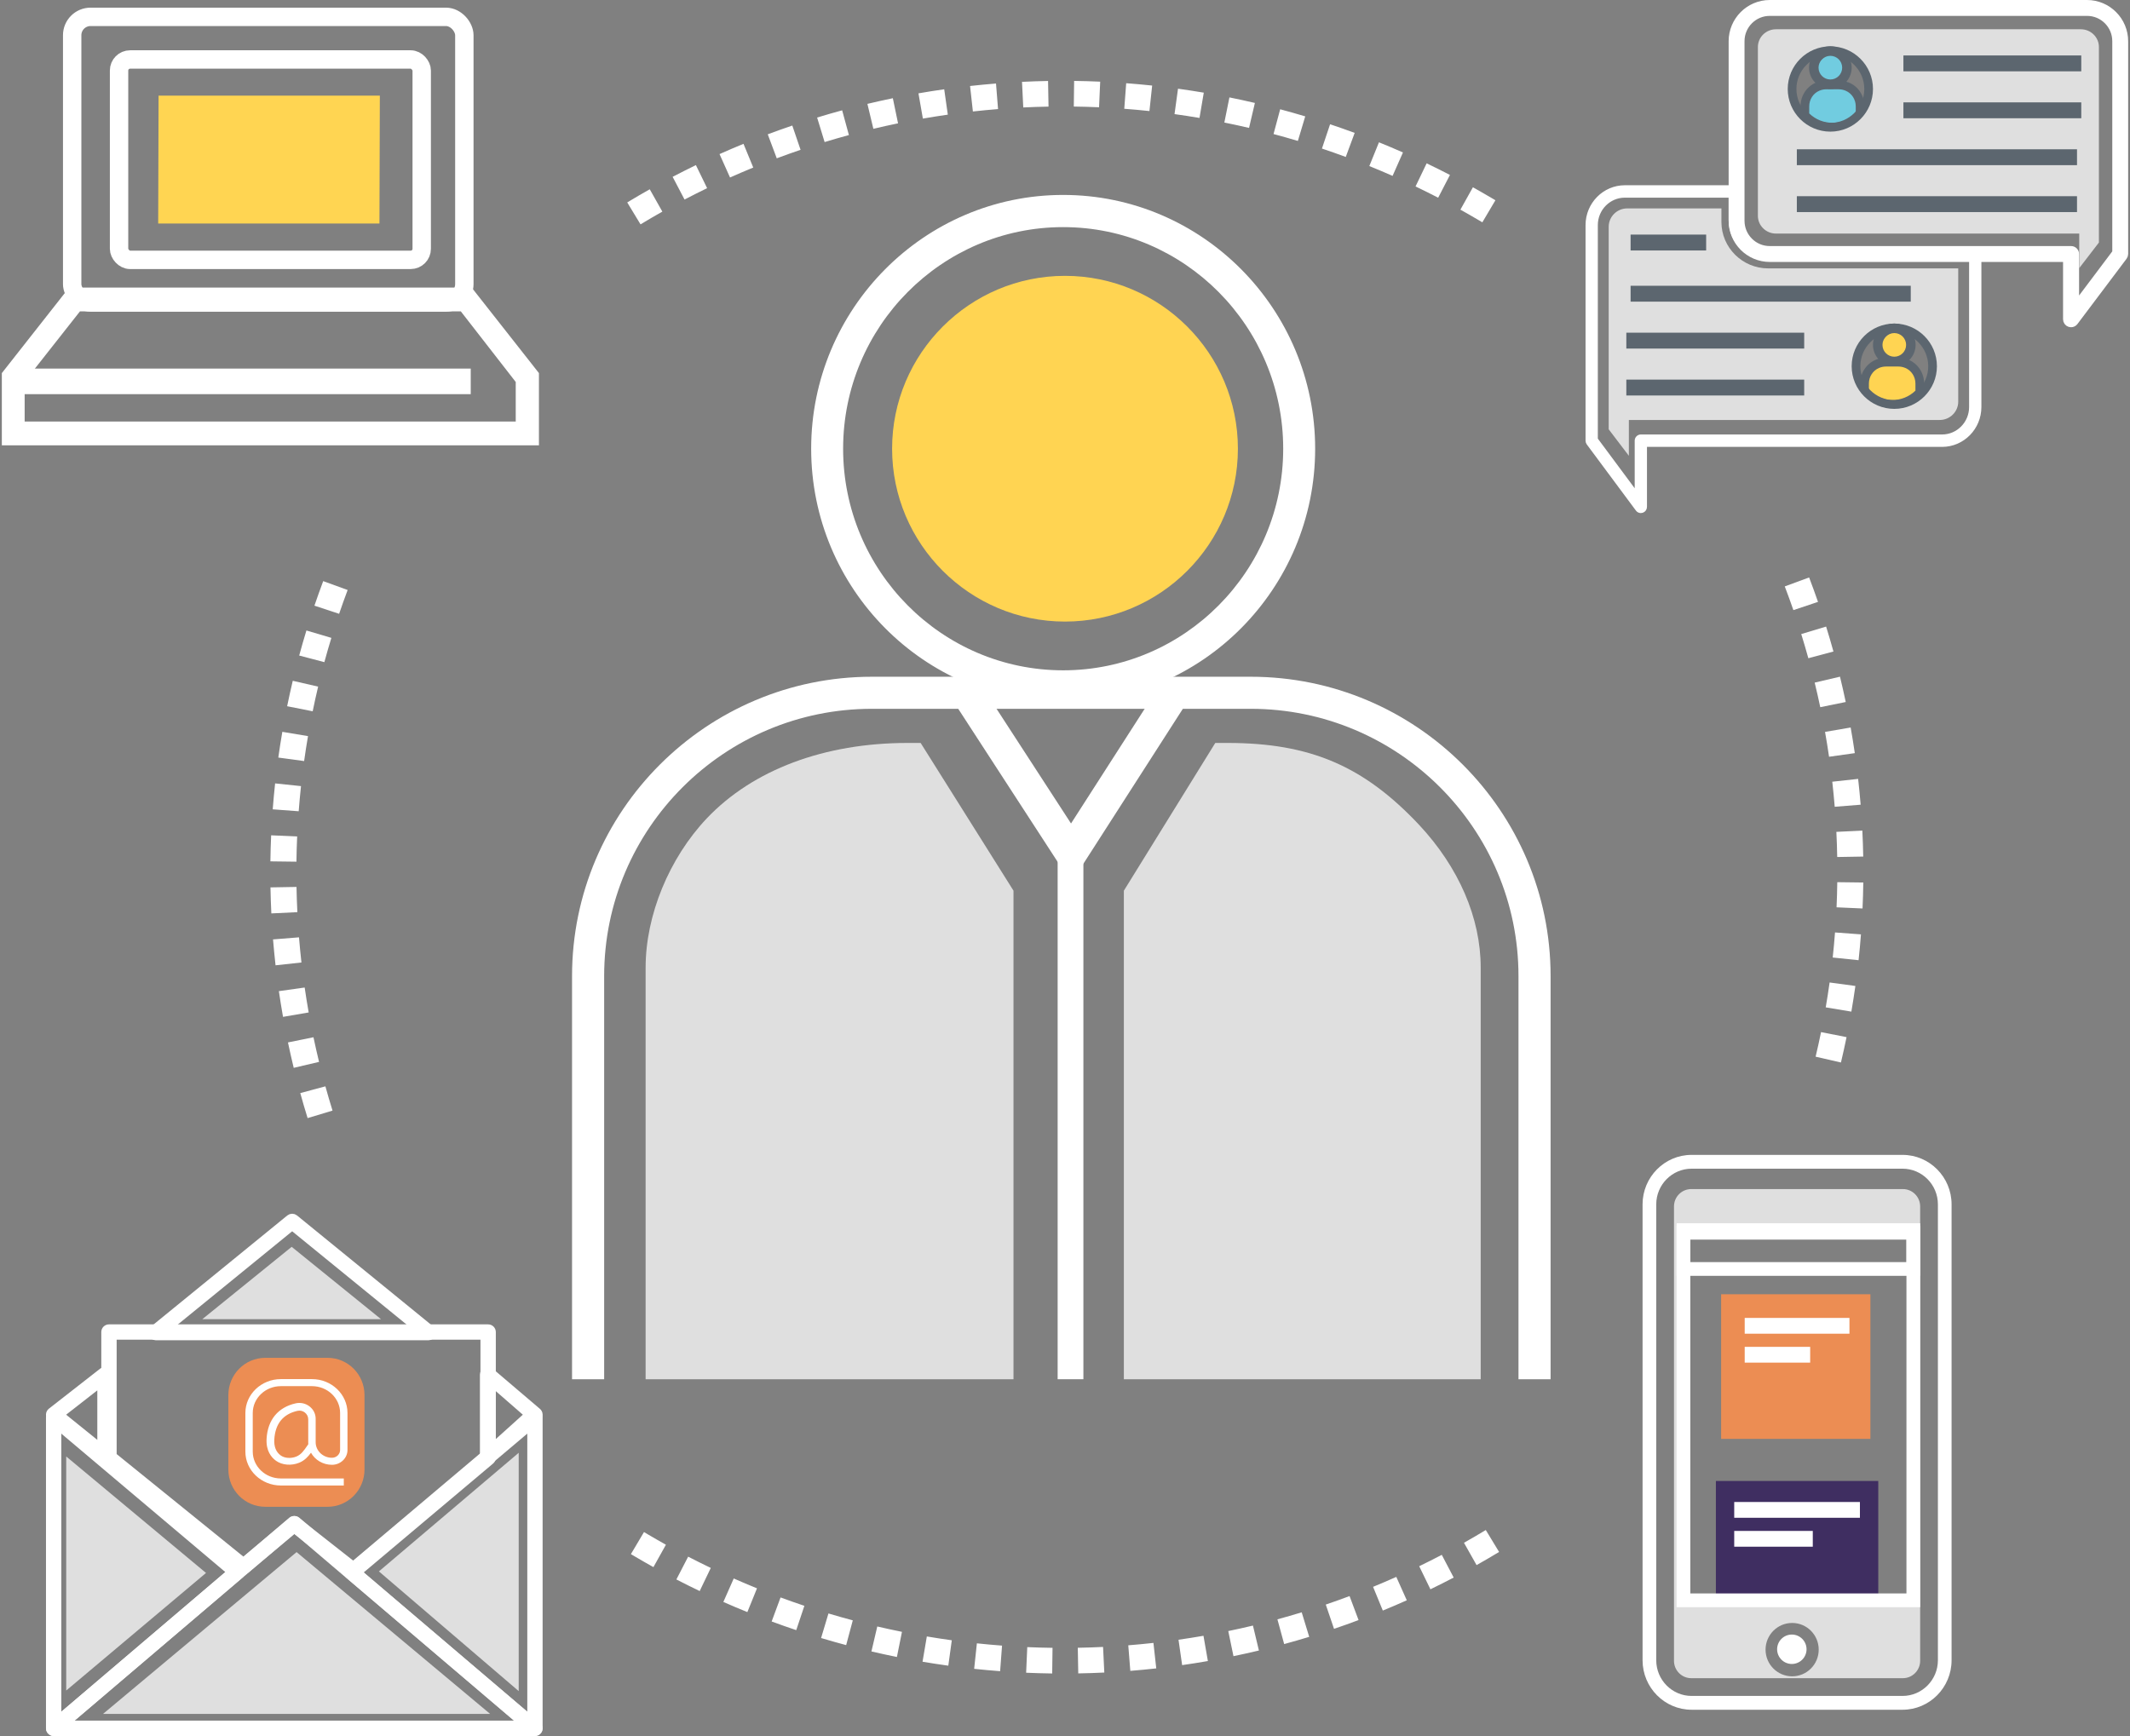 <?xml version="1.0" encoding="UTF-8"?>
<svg width="579px" height="472px" viewBox="0 0 579 472" version="1.1" xmlns="http://www.w3.org/2000/svg" xmlns:xlink="http://www.w3.org/1999/xlink">
    <rect x="0" y="0" width="579" height="472" fill="#808080" stroke="none"/>
    <!-- Generator: Sketch 58 (84663) - https://sketch.com -->
    <title>user experience</title>
    <desc>Created with Sketch.</desc>
    <g id="Page-1" stroke="none" stroke-width="1" fill="none" fill-rule="evenodd">
        <g id="main-page-copy" transform="translate(-347, -3111)" fill-rule="nonzero">
            <g id="user-experience" transform="translate(347.5, 3112)">
                <g id="Person" transform="translate(155, 52)">
                    <path d="M184.494,131 L81.504,131 C36.563,131 0,167.512 0,212.39 L0,322 L8.729,322 L8.729,212.39 C8.729,172.319 41.377,139.717 81.504,139.717 L184.494,139.717 C224.624,139.717 257.271,172.319 257.271,212.39 L257.271,322 L266,322 L266,212.39 C266,167.512 229.438,131 184.494,131 Z" id="Path" fill="#FFFFFF"></path>
                    <rect id="Rectangle" fill="#FFFFFF" x="132" y="180" width="7" height="142"></rect>
                    <rect id="Rectangle" fill="#5C666F" x="227" y="252" width="7" height="68"></rect>
                    <rect id="Rectangle" fill="#5C666F" x="35" y="252" width="7" height="68"></rect>
                    <polygon id="Path" fill="#FFFFFF" points="160.596 132.02 135.638 170.895 110.382 132 103 136.673 135.684 187 168 136.653"></polygon>
                    <path d="M134,22 C108.084,22 87,43.084 87,69 C87,94.916 108.084,116 134,116 C159.916,116 181,94.916 181,69 C181,43.084 159.916,22 134,22 Z" id="Path" fill="#FFD452"></path>
                    <path d="M94.759,149 L91.211,149 C68.578,149 49.2,156.283 36.652,169.478 C26.392,180.314 20,195.87 20,210.056 L20,322 L120,322 L120,189.169 L94.759,149 Z" id="Path" fill="#DFDFDF"></path>
                    <path d="M230.27,171.284 C215.216,155.263 200.624,149 178.202,149 L174.849,149 L150,189.169 L150,322 L247,322 L247,210.056 C247,196.598 241.048,182.82 230.27,171.284 Z" id="Path" fill="#DFDFDF"></path>
                    <path d="M133.5,0 C95.729,0 65,30.953 65,69 C65,107.047 95.729,138 133.5,138 C171.271,138 202,107.047 202,69 C202,30.953 171.271,0 133.5,0 Z M133.5,129.252 C100.519,129.252 73.686,102.224 73.686,69.001 C73.686,35.779 100.519,8.751 133.5,8.751 C166.481,8.751 193.314,35.779 193.314,69.001 C193.314,102.224 166.481,129.252 133.5,129.252 Z" id="Shape" fill="#FFFFFF"></path>
                </g>
                <path d="M235.287,27.242 L236.908,34.022 C239.139,33.489 241.373,32.992 243.616,32.529 L242.203,25.704 C239.894,26.181 237.585,26.693 235.287,27.242 Z M221.616,30.959 L223.656,37.625 C225.847,36.956 228.049,36.321 230.259,35.72 L228.424,28.995 C226.145,29.614 223.876,30.269 221.616,30.959 Z M263.193,22.381 L263.961,29.309 C266.239,29.057 268.517,28.839 270.8,28.657 L270.246,21.708 C267.889,21.896 265.539,22.12 263.193,22.381 Z M249.165,24.379 L250.364,31.245 C252.62,30.853 254.88,30.494 257.146,30.172 L256.165,23.272 C253.826,23.604 251.493,23.973 249.165,24.379 Z M182.343,47.079 L185.581,53.253 C187.614,52.189 189.659,51.158 191.716,50.16 L188.668,43.889 C186.547,44.918 184.439,45.981 182.343,47.079 Z M170,54.039 L173.616,60 C175.579,58.812 177.555,57.658 179.547,56.536 L176.121,50.464 C174.066,51.62 172.026,52.812 170,54.039 Z M208.199,35.518 L210.648,42.045 C212.797,41.24 214.953,40.471 217.119,39.733 L214.871,33.135 C212.636,33.895 210.412,34.689 208.199,35.518 Z M277.314,21.253 L277.654,28.214 C279.941,28.103 282.231,28.027 284.523,27.986 L284.396,21.016 C282.036,21.059 279.673,21.137 277.314,21.253 Z M195.092,40.897 L197.944,47.26 C200.036,46.324 202.139,45.421 204.259,44.553 L201.606,38.104 C199.423,39 197.251,39.932 195.092,40.897 Z M318.772,30.024 C321.038,30.336 323.301,30.683 325.558,31.067 L326.726,24.193 C324.396,23.798 322.061,23.44 319.721,23.119 L318.772,30.024 Z M384.288,49.693 C386.348,50.68 388.397,51.701 390.439,52.756 L393.642,46.563 C391.541,45.477 389.429,44.424 387.305,43.408 L384.288,49.693 Z M291.392,27.97 C293.681,28 295.971,28.065 298.258,28.165 L298.567,21.202 C296.207,21.099 293.844,21.032 291.482,21 L291.392,27.97 Z M404.864,52.778 C403.211,51.802 401.55,50.849 399.881,49.917 L396.483,56.005 C398.102,56.906 399.712,57.833 401.314,58.777 L402.447,59.446 L406,53.447 L404.864,52.778 Z M358.845,39.392 C361.012,40.117 363.172,40.876 365.321,41.671 L367.742,35.134 C365.526,34.314 363.298,33.53 361.058,32.783 L358.845,39.392 Z M371.724,44.148 C373.84,45.006 375.948,45.897 378.047,46.824 L380.868,40.451 C378.706,39.494 376.531,38.574 374.345,37.689 L371.724,44.148 Z M345.687,35.444 C347.899,36.035 350.103,36.659 352.302,37.317 L354.305,30.639 C352.039,29.961 349.767,29.318 347.491,28.71 L345.687,35.444 Z M305.112,28.574 C307.394,28.746 309.675,28.951 311.951,29.194 L312.692,22.262 C310.343,22.013 307.989,21.799 305.634,21.623 L305.112,28.574 Z M332.316,32.318 C334.558,32.768 336.797,33.255 339.028,33.777 L340.618,26.99 C338.315,26.452 336.007,25.949 333.693,25.483 L332.316,32.318 Z" id="Shape" fill="#FFFFFF"></path>
                <path d="M236.381,448.009 C238.684,448.547 240.993,449.05 243.306,449.516 L244.683,442.681 C242.441,442.231 240.202,441.744 237.971,441.223 L236.381,448.009 Z M250.274,450.806 C252.604,451.201 254.939,451.559 257.279,451.88 L258.227,444.975 C255.961,444.663 253.698,444.315 251.441,443.933 L250.274,450.806 Z M278.435,453.798 C280.795,453.901 283.156,453.968 285.519,454 L285.61,447.029 C283.32,447 281.031,446.935 278.744,446.834 L278.435,453.798 Z M264.307,452.737 C266.656,452.986 269.009,453.2 271.364,453.376 L271.886,446.426 C269.604,446.254 267.323,446.047 265.047,445.805 L264.307,452.737 Z M222.698,444.36 C224.964,445.038 227.236,445.682 229.511,446.29 L231.314,439.555 C229.102,438.965 226.898,438.341 224.7,437.683 L222.698,444.36 Z M174.557,415.552 L171,421.55 L172.136,422.222 C173.789,423.199 175.45,424.151 177.121,425.083 L180.519,418.995 C178.902,418.094 177.291,417.17 175.69,416.224 L174.557,415.552 Z M209.26,439.866 C211.476,440.685 213.705,441.469 215.944,442.217 L218.156,435.606 C215.99,434.881 213.829,434.123 211.68,433.328 L209.26,439.866 Z M183.361,428.435 C185.461,429.521 187.574,430.574 189.697,431.59 L192.714,425.305 C190.654,424.318 188.605,423.297 186.563,422.242 L183.361,428.435 Z M196.132,434.552 C198.297,435.507 200.471,436.426 202.655,437.311 L205.276,430.85 C203.159,429.992 201.049,429.1 198.953,428.174 L196.132,434.552 Z M372.744,430.446 L375.393,436.895 C377.578,436 379.749,435.069 381.909,434.103 L379.056,427.74 C376.964,428.676 374.861,429.577 372.744,430.446 Z M346.742,439.279 L348.577,446.005 C350.855,445.385 353.124,444.731 355.384,444.04 L353.344,437.374 C351.153,438.042 348.952,438.677 346.742,439.279 Z M385.284,424.839 L388.332,431.112 C390.453,430.083 392.561,429.019 394.658,427.921 L391.419,421.747 C389.386,422.811 387.342,423.842 385.284,424.839 Z M359.884,435.266 L362.13,441.865 C364.365,441.106 366.586,440.313 368.801,439.482 L366.352,432.956 C364.206,433.759 362.049,434.53 359.884,435.266 Z M403.384,415 C401.421,416.188 399.445,417.342 397.453,418.464 L400.879,424.536 C402.934,423.38 404.974,422.187 407,420.961 L403.384,415 Z M306.201,446.342 L306.755,453.291 C309.111,453.104 311.462,452.879 313.807,452.618 L313.04,445.69 C310.763,445.942 308.485,446.16 306.201,446.342 Z M292.477,447.014 L292.604,453.982 C294.964,453.94 297.326,453.862 299.686,453.746 L299.345,446.784 C297.057,446.896 294.768,446.972 292.477,447.014 Z M333.382,442.47 L334.795,449.296 C337.105,448.819 339.413,448.306 341.711,447.757 L340.089,440.977 C337.859,441.51 335.624,442.008 333.382,442.47 Z M319.855,444.828 L320.841,451.729 C323.178,451.396 325.511,451.026 327.839,450.62 L326.64,443.753 C324.384,444.145 322.124,444.504 319.855,444.828 Z" id="Shape" fill="#FFFFFF"></path>
                <path d="M486.997,164.882 L493.69,162.647 C492.921,160.422 492.116,158.206 491.274,156 L484.653,158.441 C485.469,160.579 486.251,162.726 486.997,164.882 Z M491.064,177.966 L497.887,176.145 C497.26,173.877 496.597,171.615 495.895,169.361 L489.133,171.395 C489.812,173.579 490.457,175.768 491.064,177.966 Z M498.234,218.354 L505.282,217.79 C505.089,215.449 504.861,213.109 504.599,210.772 L497.57,211.539 C497.827,213.808 498.045,216.08 498.234,218.354 Z M494.303,191.275 L501.227,189.868 C500.744,187.567 500.223,185.272 499.666,182.982 L492.788,184.595 C493.327,186.817 493.833,189.043 494.303,191.275 Z M496.694,204.754 L503.692,203.77 C503.353,201.443 502.98,199.12 502.568,196.801 L495.603,197.995 C496.002,200.244 496.365,202.497 496.694,204.754 Z M498.911,232.012 L505.982,231.89 C505.939,229.538 505.86,227.186 505.743,224.836 L498.681,225.175 C498.794,227.454 498.872,229.734 498.911,232.012 Z M497.689,259.338 L504.718,260.071 C504.972,257.732 505.186,255.39 505.367,253.045 L498.314,252.522 C498.142,254.796 497.933,257.069 497.689,259.338 Z M495.789,272.889 L502.759,274.049 C503.16,271.729 503.521,269.405 503.85,267.076 L496.843,266.126 C496.529,268.384 496.177,270.639 495.789,272.889 Z M493.039,286.302 L499.926,287.882 C500.469,285.59 500.98,283.292 501.452,280.989 L494.519,279.616 C494.061,281.851 493.568,284.079 493.039,286.302 Z M498.929,238.857 C498.899,241.136 498.835,243.414 498.732,245.69 L505.793,246.003 C505.902,243.651 505.97,241.298 506,238.945 L498.929,238.857 Z" id="Shape" fill="#FFFFFF"></path>
                <path d="M89.577,172.433 L82.795,170.42 C82.104,172.683 81.449,174.955 80.832,177.233 L87.673,179.032 C88.272,176.825 88.904,174.625 89.577,172.433 Z M85.978,185.684 L79.082,184.1 C78.539,186.399 78.027,188.704 77.555,191.015 L84.497,192.393 C84.956,190.15 85.449,187.915 85.978,185.684 Z M94,159.415 L87.357,157 C86.527,159.215 85.733,161.44 84.971,163.674 L91.683,165.889 C92.421,163.723 93.194,161.564 94,159.415 Z M83.225,199.141 L76.246,197.977 C75.844,200.305 75.483,202.636 75.153,204.972 L82.17,205.926 C82.484,203.659 82.838,201.398 83.225,199.141 Z M81.324,212.734 L74.284,211.999 C74.031,214.345 73.816,216.695 73.634,219.048 L80.696,219.572 C80.869,217.29 81.079,215.01 81.324,212.734 Z M80.278,226.426 L73.207,226.113 C73.099,228.472 73.03,230.832 73,233.194 L80.08,233.282 C80.11,230.995 80.175,228.71 80.278,226.426 Z M87.956,294.368 L81.125,296.195 C81.751,298.47 82.415,300.739 83.118,303 L89.89,300.96 C89.21,298.77 88.565,296.573 87.956,294.368 Z M80.777,253.852 L73.719,254.417 C73.912,256.766 74.141,259.113 74.403,261.458 L81.442,260.689 C81.185,258.412 80.966,256.132 80.777,253.852 Z M84.711,281.017 L77.778,282.427 C78.262,284.736 78.783,287.039 79.341,289.336 L86.228,287.717 C85.688,285.489 85.181,283.256 84.711,281.017 Z M80.101,240.148 L73.021,240.271 C73.064,242.63 73.143,244.99 73.26,247.347 L80.332,247.007 C80.219,244.721 80.14,242.434 80.101,240.148 Z M82.319,267.496 L75.307,268.483 C75.649,270.817 76.022,273.148 76.434,275.474 L83.409,274.276 C83.01,272.019 82.646,269.759 82.319,267.496 Z" id="Shape" fill="#FFFFFF"></path>
                <g id="Mobile" transform="translate(446, 313)">
                    <path d="M70.67,0 L13.33,0 C5.98,0 0,6.039 0,13.46 L0,137.402 C0,144.824 5.98,150.862 13.33,150.862 L70.67,150.862 C78.02,150.862 84,144.824 84,137.402 L84,13.46 C84,6.039 78.02,0 70.67,0 Z M80.282,137.402 C80.282,142.753 75.97,147.107 70.67,147.107 L13.33,147.107 C8.029,147.107 3.718,142.753 3.718,137.402 L3.718,13.46 C3.718,8.108 8.03,3.754 13.33,3.754 L70.67,3.754 C75.971,3.754 80.282,8.108 80.282,13.46 L80.282,137.402 L80.282,137.402 Z" id="Shape" fill="#FFFFFF"></path>
                    <path d="M70.76,9.295 L13.24,9.295 C10.653,9.295 8.542,11.399 8.542,14.009 L8.542,137.568 C8.542,140.165 10.653,142.282 13.24,142.282 L70.76,142.282 C73.347,142.282 75.458,140.165 75.458,137.568 L75.458,14.009 C75.458,11.399 73.347,9.295 70.76,9.295 Z M40.665,141.776 C36.675,141.776 33.435,138.524 33.435,134.52 C33.435,130.517 36.675,127.265 40.665,127.265 C44.655,127.265 47.882,130.517 47.882,134.52 C47.883,138.524 44.655,141.776 40.665,141.776 Z M73.606,121.293 L11.075,121.293 L11.075,20.554 L73.606,20.554 L73.606,121.293 Z" id="Shape" fill="#DFDFDF"></path>
                    <path d="M40.576,138.417 C38.371,138.417 36.576,136.623 36.576,134.417 C36.576,132.212 38.371,130.417 40.576,130.417 C42.782,130.417 44.576,132.212 44.576,134.417 C44.576,136.623 42.782,138.417 40.576,138.417 Z" id="Shape-path" fill="#FFFFFF"></path>
                    <rect id="Rectangle" fill="#EC8D53" x="21.356" y="37.894" width="40.576" height="39.324"></rect>
                    <rect id="Rectangle" fill="#3F2E61" x="19.932" y="88.658" width="44.136" height="32.889"></rect>
                    <path d="M9.254,18.59 L9.254,122.978 L75.458,122.978 L75.458,18.59 L9.254,18.59 Z M71.731,119.239 L12.98,119.239 L12.98,22.328 L71.731,22.328 L71.731,119.239 Z" id="Shape" fill="#FFFFFF"></path>
                    <rect id="Rectangle" fill="#FFFFFF" x="24.915" y="94.378" width="34.169" height="4.29"></rect>
                    <rect id="Rectangle" fill="#FFFFFF" x="24.915" y="102.243" width="21.356" height="4.29"></rect>
                    <rect id="Rectangle" fill="#FFFFFF" x="27.763" y="44.329" width="28.475" height="4.29"></rect>
                    <rect id="Rectangle" fill="#FFFFFF" x="27.763" y="52.194" width="17.797" height="4.29"></rect>
                    <path d="M9.254,19.305 L9.254,32.889 L75.458,32.889 L75.458,19.305 L9.254,19.305 L9.254,19.305 Z M71.732,29.155 L12.981,29.155 L12.981,23.038 L71.732,23.038 L71.732,29.155 Z" id="Shape" fill="#FFFFFF"></path>
                </g>
                <g id="Computer" transform="translate(0, 3)">
                    <rect id="Rectangle" stroke="#FFFFFF" stroke-width="5" x="19.119" y="0.58" width="106.603" height="77.666" rx="5"></rect>
                    <rect id="Rectangle" stroke="#FFFFFF" stroke-width="5" x="31.865" y="12.171" width="82.27" height="54.482" rx="3"></rect>
                    <path d="M146,117.078 L0,117.078 L0,97.443 L18.289,74.188 L127.711,74.188 L146,97.443 L146,117.078 L146,117.078 Z M6.202,110.606 L139.693,110.606 L139.693,99.856 L124.767,80.66 L21.233,80.66 L6.202,99.747 L6.202,110.606 Z" id="Shape" fill="#FFFFFF"></path>
                    <rect id="Rectangle" fill="#FFFFFF" x="3.476" y="96.213" width="123.984" height="6.955"></rect>
                    <polygon id="Path" fill="#FFD552" points="42.5 56.776 42.607 22 102.754 22 102.647 56.776"></polygon>
                </g>
                <g id="CHAT" transform="translate(431, 0)">
                    <path d="M14.53,138 C14.17,138 13.822,137.831 13.597,137.527 L0.236,119.533 C0.083,119.327 0,119.076 0,118.818 L0,60.209 C0,54.506 4.567,49.866 10.181,49.866 L40.073,49.866 C40.718,49.866 41.242,50.397 41.242,51.053 L41.242,58.855 C41.242,63.253 44.76,66.83 49.084,66.83 L105.434,66.83 C106.079,66.83 106.603,67.362 106.603,68.018 L106.603,109.662 C106.603,115.365 102.036,120.005 96.422,120.005 L15.7,120.005 L15.7,136.812 C15.7,137.322 15.378,137.776 14.902,137.938 C14.78,137.98 14.655,138 14.53,138 Z M2.338,118.419 L13.361,133.265 L13.361,118.818 C13.361,118.162 13.885,117.63 14.53,117.63 L96.422,117.63 C100.747,117.63 104.265,114.055 104.265,109.662 L104.265,69.206 L49.084,69.206 C43.471,69.206 38.903,64.562 38.903,58.855 L38.903,52.241 L10.181,52.241 C5.856,52.241 2.338,55.815 2.338,60.209 L2.338,118.419 L2.338,118.419 Z" id="Shape" stroke="#FFFFFF" fill="#FFFFFF"></path>
                    <path d="M49.148,71.971 C42.139,71.971 36.435,66.314 36.435,59.356 L36.435,55.664 L10.83,55.664 C8.051,55.664 5.794,57.902 5.794,60.658 L5.794,115.723 L11.275,122.924 L11.275,113.187 L95.773,113.187 C98.552,113.187 100.81,110.949 100.81,108.193 L100.81,71.971 L49.148,71.971 Z M83.429,109.008 C77.984,109.008 73,104.013 73,98.571 C73,93.122 77.984,87.751 83.429,87.751 C88.866,87.751 94.069,93.122 94.069,98.571 C94.069,104.013 88.866,109.008 83.429,109.008 Z" id="Shape" fill="#DFDFDF"></path>
                    <path d="M131.472,86.975 C131.348,86.975 131.223,86.955 131.101,86.914 C130.624,86.754 130.303,86.306 130.303,85.802 L130.303,69.222 L49.578,69.222 C43.964,69.222 39.397,64.642 39.397,59.014 L39.397,10.208 C39.397,4.579 43.964,0 49.578,0 L135.819,0 C141.433,0 146,4.579 146,10.208 L146,68.05 C146,68.304 145.917,68.552 145.764,68.756 L132.406,86.509 C132.18,86.808 131.832,86.975 131.472,86.975 Z M49.56,2.319 C45.234,2.319 41.714,5.85 41.714,10.189 L41.714,59.03 C41.714,63.369 45.234,66.9 49.56,66.9 L131.488,66.9 C132.134,66.9 132.658,67.425 132.658,68.073 L132.658,82.336 L143.683,67.68 L143.683,10.189 C143.683,5.85 140.163,2.319 135.837,2.319 L49.56,2.319 L49.56,2.319 Z" id="Shape" stroke="#FFFFFF" stroke-width="2" fill="#FFFFFF"></path>
                    <path d="M134.134,6.958 L51.263,6.958 C48.551,6.958 46.349,9.119 46.349,11.78 L46.349,57.676 C46.349,60.337 48.551,62.505 51.263,62.505 L133.7,62.505 L133.7,71.899 L139.048,64.946 L139.048,11.78 C139.048,9.119 136.845,6.958 134.134,6.958 Z M66.262,33.262 C60.817,33.262 56.048,28.643 56.048,23.193 C56.048,17.752 60.603,12.982 66.048,12.982 C71.485,12.982 76.476,18.328 76.476,23.769 C76.476,29.219 71.699,33.262 66.262,33.262 Z" id="Shape" fill="#DFDFDF"></path>
                    <ellipse id="Oval" fill="#71CCE0" cx="66.627" cy="17.975" rx="4.056" ry="4.059"></ellipse>
                    <path d="M74.159,26.761 L74.159,29.196 C72.267,31.221 69.591,32.471 66.631,32.471 C63.671,32.471 60.995,31.221 59.095,29.196 L59.095,26.761 C59.095,24.454 60.417,22.277 62.586,21.358 C63.322,21.043 64.138,20.874 64.985,20.874 L68.277,20.874 C69.124,20.874 69.932,21.043 70.668,21.358 C72.845,22.277 74.159,24.454 74.159,26.761 Z" id="Path" fill="#71CCE0"></path>
                    <path d="M66.047,23.193 C62.853,23.193 60.254,20.592 60.254,17.395 C60.254,14.198 62.853,11.597 66.047,11.597 C69.242,11.597 71.841,14.198 71.841,17.395 C71.841,20.592 69.242,23.193 66.047,23.193 Z M66.047,14.18 C64.277,14.18 62.836,15.622 62.836,17.395 C62.836,19.168 64.277,20.61 66.047,20.61 C67.818,20.61 69.259,19.168 69.259,17.395 C69.259,15.622 67.818,14.18 66.047,14.18 Z" id="Shape" fill="#5C666F"></path>
                    <path d="M66.631,33.79 C63.436,33.79 60.465,33.504 58.265,31.168 C58.054,30.945 57.937,30.647 57.937,30.338 L57.937,27.92 C57.937,25.067 59.589,22.526 62.144,21.447 C63.037,21.067 63.995,20.874 64.99,20.874 L68.272,20.874 C69.262,20.874 70.218,21.067 71.112,21.448 C73.665,22.522 75.317,25.063 75.317,27.92 L75.317,29.338 C75.317,29.647 75.2,29.943 74.991,30.166 C72.799,32.503 69.83,33.79 66.631,33.79 Z M60.304,29.84 C62.015,31.486 64.244,32.388 66.631,32.388 C69.02,32.388 71.246,31.487 72.95,29.841 L72.95,27.92 C72.95,26.038 71.871,24.368 70.201,23.665 C69.593,23.406 68.946,23.276 68.272,23.276 L64.99,23.276 C64.311,23.276 63.66,23.406 63.056,23.663 C61.383,24.37 60.304,26.04 60.304,27.92 L60.304,29.84 L60.304,29.84 Z" id="Shape" fill="#5C666F"></path>
                    <rect id="Rectangle" stroke="#5C666F" stroke-width="2" fill="#5C666F" x="86.905" y="15.076" width="46.349" height="2.319"></rect>
                    <rect id="Rectangle" stroke="#5C666F" stroke-width="2" fill="#5C666F" x="86.905" y="27.832" width="46.349" height="2.319"></rect>
                    <rect id="Rectangle" stroke="#5C666F" stroke-width="2" fill="#5C666F" x="57.937" y="40.588" width="74.159" height="2.319"></rect>
                    <rect id="Rectangle" stroke="#5C666F" stroke-width="2" fill="#5C666F" x="57.937" y="53.345" width="74.159" height="2.319"></rect>
                    <rect id="Rectangle" stroke="#5C666F" stroke-width="2" fill="#5C666F" x="11.587" y="103.21" width="46.349" height="2.319"></rect>
                    <rect id="Rectangle" stroke="#5C666F" stroke-width="2" fill="#5C666F" x="11.587" y="90.454" width="46.349" height="2.319"></rect>
                    <rect id="Rectangle" stroke="#5C666F" stroke-width="2" fill="#5C666F" x="12.746" y="77.697" width="74.159" height="2.319"></rect>
                    <rect id="Rectangle" stroke="#5C666F" stroke-width="2" fill="#5C666F" x="12.746" y="63.782" width="18.54" height="2.319"></rect>
                    <path d="M66.048,34.79 C59.658,34.79 54.46,29.587 54.46,23.193 C54.46,16.799 59.659,11.597 66.048,11.597 C72.437,11.597 77.635,16.799 77.635,23.193 C77.635,29.587 72.437,34.79 66.048,34.79 Z M66.048,13.963 C60.962,13.963 56.824,18.104 56.824,23.193 C56.824,28.283 60.962,32.424 66.048,32.424 C71.134,32.424 75.271,28.283 75.271,23.193 C75.271,18.104 71.134,13.963 66.048,13.963 Z" id="Shape" fill="#5C666F"></path>
                    <ellipse id="Oval" fill="#FFD452" cx="84.008" cy="93.353" rx="4.056" ry="4.059"></ellipse>
                    <path d="M90.381,103.299 L90.381,105.734 C88.489,107.759 85.814,109.008 82.853,109.008 C79.893,109.008 77.217,107.759 75.317,105.734 L75.317,103.299 C75.317,100.992 76.639,98.815 78.808,97.896 C79.545,97.581 80.36,97.412 81.207,97.412 L84.5,97.412 C85.347,97.412 86.154,97.581 86.89,97.896 C89.067,98.815 90.381,100.992 90.381,103.299 Z" id="Path" fill="#FFD452"></path>
                    <path d="M83.429,98.571 C80.234,98.571 77.635,95.97 77.635,92.773 C77.635,89.576 80.234,86.975 83.429,86.975 C86.623,86.975 89.222,89.576 89.222,92.773 C89.223,95.97 86.623,98.571 83.429,98.571 Z M83.429,89.558 C81.658,89.558 80.217,91 80.217,92.773 C80.217,94.546 81.658,95.989 83.429,95.989 C85.199,95.989 86.64,94.546 86.64,92.773 C86.64,91 85.199,89.558 83.429,89.558 Z" id="Shape" fill="#5C666F"></path>
                    <path d="M82.853,109.168 C79.659,109.168 76.687,107.882 74.487,105.546 C74.277,105.323 74.159,105.026 74.159,104.716 L74.159,103.298 C74.159,100.445 75.811,97.904 78.367,96.825 C79.258,96.445 80.216,96.252 81.212,96.252 L84.494,96.252 C85.485,96.252 86.44,96.445 87.335,96.826 C89.887,97.9 91.54,100.441 91.54,103.298 L91.54,105.716 C91.54,106.025 91.423,106.322 91.213,106.545 C89.02,108.881 86.051,109.168 82.853,109.168 Z M76.525,105.218 C78.238,106.865 80.466,107.766 82.853,107.766 C85.242,107.766 87.468,106.865 89.173,105.219 L89.173,103.298 C89.173,101.416 88.093,99.746 86.424,99.043 C85.816,98.784 85.169,98.654 84.494,98.654 L81.212,98.654 C80.533,98.654 79.882,98.784 79.279,99.041 C77.605,99.748 76.525,101.418 76.525,103.298 L76.525,105.218 Z" id="Shape" fill="#5C666F"></path>
                    <path d="M83.429,110.168 C77.039,110.168 71.841,104.966 71.841,98.571 C71.841,92.177 77.04,86.975 83.429,86.975 C89.818,86.975 95.016,92.177 95.016,98.571 C95.016,104.966 89.818,110.168 83.429,110.168 Z M83.429,89.341 C78.343,89.341 74.205,93.481 74.205,98.571 C74.205,103.661 78.343,107.802 83.429,107.802 C88.514,107.802 92.652,103.661 92.652,98.571 C92.652,93.482 88.514,89.341 83.429,89.341 Z" id="Shape" fill="#5C666F"></path>
                </g>
                <g id="EMAIL" transform="translate(13, 330)">
                    <path d="M75.555,78.678 L58.601,78.678 C53.063,78.678 48.574,74.144 48.574,68.55 L48.574,48.309 C48.574,42.716 53.063,38.182 58.601,38.182 L75.555,38.182 C81.093,38.182 85.583,42.716 85.583,48.309 L85.583,68.55 C85.583,74.144 81.093,78.678 75.555,78.678 Z" id="Path" fill="#EC8D53"></path>
                    <path d="M131.907,140 L1.093,140 C0.634,140 0.226,139.715 0.068,139.286 C-0.091,138.857 0.036,138.375 0.384,138.078 L65.792,82.409 C66.2,82.062 66.8,82.062 67.208,82.409 L132.616,138.078 C132.964,138.375 133.091,138.857 132.932,139.286 C132.774,139.715 132.366,140 131.907,140 Z M4.06,137.817 L128.94,137.817 L66.5,84.674 L4.06,137.817 Z" id="Shape" stroke="#FFFFFF" stroke-width="2" fill="#FFFFFF"></path>
                    <polygon id="Path" fill="#DFDFDF" points="14.5 135 67.122 91 119.743 135"></polygon>
                    <path d="M1.082,140 C0.929,140 0.773,139.967 0.628,139.9 C0.245,139.723 0,139.34 0,138.918 L0,54.305 C0,53.884 0.244,53.501 0.626,53.324 C1.009,53.147 1.458,53.206 1.78,53.478 L51.659,95.586 C51.902,95.792 52.043,96.093 52.043,96.411 C52.044,96.729 51.905,97.031 51.663,97.237 L1.784,139.742 C1.585,139.912 1.334,140 1.082,140 Z M2.164,56.635 L2.164,136.574 L49.288,96.418 L2.164,56.635 Z" id="Shape" stroke="#FFFFFF" stroke-width="2" fill="#FFFFFF"></path>
                    <polygon id="Path" fill="#DFDFDF" points="4.5 65 42.5 96.669 4.5 128.636"></polygon>
                    <path d="M131.918,140 C131.665,140 131.415,139.912 131.216,139.742 L81.337,97.238 C81.095,97.031 80.956,96.729 80.957,96.411 C80.957,96.093 81.098,95.792 81.34,95.587 L131.22,53.478 C131.542,53.206 131.991,53.147 132.374,53.324 C132.755,53.501 133,53.884 133,54.305 L133,138.918 C133,139.34 132.755,139.724 132.372,139.901 C132.226,139.967 132.071,140 131.918,140 Z M83.712,96.418 L130.836,136.574 L130.836,56.635 L83.712,96.418 Z" id="Shape" stroke="#FFFFFF" stroke-width="2" fill="#FFFFFF"></path>
                    <polygon id="Path" fill="#DFDFDF" points="89.5 96.245 127.5 64 127.5 128.793"></polygon>
                    <path d="M52.682,96.033 C52.433,96.033 52.183,95.948 51.981,95.777 L15.421,66.157 C15.176,65.951 15.035,65.647 15.035,65.328 L15.035,31.167 C15.035,30.568 15.522,30.083 16.122,30.083 L119.191,30.083 C119.791,30.083 120.278,30.568 120.278,31.167 L120.278,65.328 C120.278,65.647 120.137,65.951 119.892,66.157 L83.332,96.934 C82.926,97.277 82.331,97.275 81.925,96.931 L66.496,84.806 L53.388,95.774 C53.184,95.946 52.934,96.033 52.682,96.033 Z M66.496,82.297 C66.747,82.297 66.998,82.383 67.201,82.555 L82.634,94.683 L118.103,64.824 L118.103,32.251 L17.21,32.251 L17.21,64.824 L52.679,93.526 L65.791,82.555 C65.994,82.383 66.244,82.297 66.496,82.297 Z" id="Shape" stroke="#FFFFFF" stroke-width="2" fill="#FFFFFF"></path>
                    <path d="M79.954,72.893 L62.853,72.893 C57.531,72.893 53.2,68.76 53.2,63.681 L53.2,53.179 C53.2,48.099 57.531,43.967 62.853,43.967 L71.304,43.967 C76.626,43.967 80.957,48.099 80.957,53.179 L80.957,63.236 C80.957,65.458 79.062,67.265 76.734,67.265 C74.266,67.265 72.117,65.932 71.039,63.979 C70.237,65.07 69.305,66.097 67.826,66.703 C65.712,67.571 63.183,67.359 61.534,66.176 C60.253,65.256 58.768,63.463 58.968,60.144 C59.275,55.037 62.081,51.631 66.869,50.555 C68.174,50.261 69.533,50.553 70.596,51.356 C71.683,52.177 72.307,53.406 72.307,54.728 L72.307,61.127 C72.307,63.456 74.293,65.352 76.734,65.352 C77.957,65.352 78.952,64.403 78.952,63.236 L78.952,53.179 C78.952,49.154 75.521,45.88 71.304,45.88 L62.853,45.88 C58.636,45.88 55.205,49.154 55.205,53.179 L55.205,63.681 C55.205,67.705 58.636,70.979 62.853,70.979 L79.954,70.979 L79.954,72.893 Z M67.882,52.537 C67.704,52.537 67.525,52.557 67.348,52.597 C63.436,53.48 61.322,56.094 61.065,60.368 C60.948,62.337 61.536,63.803 62.815,64.725 C63.877,65.49 65.622,65.612 67.058,65.02 C68.361,64.484 69.107,63.403 69.97,62.152 C70.081,61.993 70.19,61.833 70.303,61.674 C70.292,61.529 70.286,61.382 70.286,61.234 L70.286,54.888 C70.286,54.161 69.943,53.484 69.347,53.032 C68.92,52.708 68.406,52.537 67.882,52.537 Z" id="Shape" fill="#FFFFFF"></path>
                    <path d="M15.072,65.95 C14.813,65.95 14.557,65.864 14.351,65.698 L0.397,54.434 C0.143,54.229 -0.003,53.925 3.45627037e-13,53.607 C0.003,53.289 0.154,52.988 0.412,52.787 L14.365,41.894 C14.7,41.632 15.163,41.58 15.552,41.756 C15.942,41.933 16.191,42.31 16.191,42.723 L16.191,64.88 C16.191,65.297 15.939,65.675 15.544,65.851 C15.393,65.918 15.233,65.95 15.072,65.95 Z M2.87,53.63 L13.954,62.577 L13.954,44.977 L2.87,53.63 Z" id="Shape" stroke="#FFFFFF" stroke-width="2" fill="#FFFFFF"></path>
                    <path d="M103.001,32.397 L28.842,32.397 C28.383,32.397 27.973,32.108 27.819,31.676 C27.665,31.244 27.8,30.762 28.156,30.472 L65.235,0.244 C65.635,-0.081 66.208,-0.081 66.608,0.244 L103.688,30.472 C104.043,30.762 104.178,31.244 104.024,31.676 C103.87,32.108 103.461,32.397 103.001,32.397 Z M31.889,30.228 L99.954,30.228 L65.921,2.484 L31.889,30.228 Z" id="Shape" stroke="#FFFFFF" stroke-width="2" fill="#FFFFFF"></path>
                    <polygon id="Path" fill="#DFDFDF" points="41.5 27.669 65.787 8 90.074 27.669"></polygon>
                    <path d="M119.084,65.95 C118.924,65.95 118.764,65.918 118.613,65.851 C118.218,65.676 117.965,65.297 117.965,64.88 L117.965,42.723 C117.965,42.309 118.214,41.933 118.604,41.756 C118.994,41.579 119.457,41.632 119.791,41.894 L132.588,52.787 C132.846,52.989 132.997,53.289 133,53.607 C133.003,53.926 132.857,54.229 132.603,54.434 L119.806,65.698 C119.6,65.864 119.343,65.95 119.084,65.95 Z M120.203,44.977 L120.203,62.577 L130.13,53.63 L120.203,44.977 Z" id="Shape" stroke="#FFFFFF" stroke-width="2" fill="#FFFFFF"></path>
                </g>
            </g>
        </g>
    </g>
</svg>